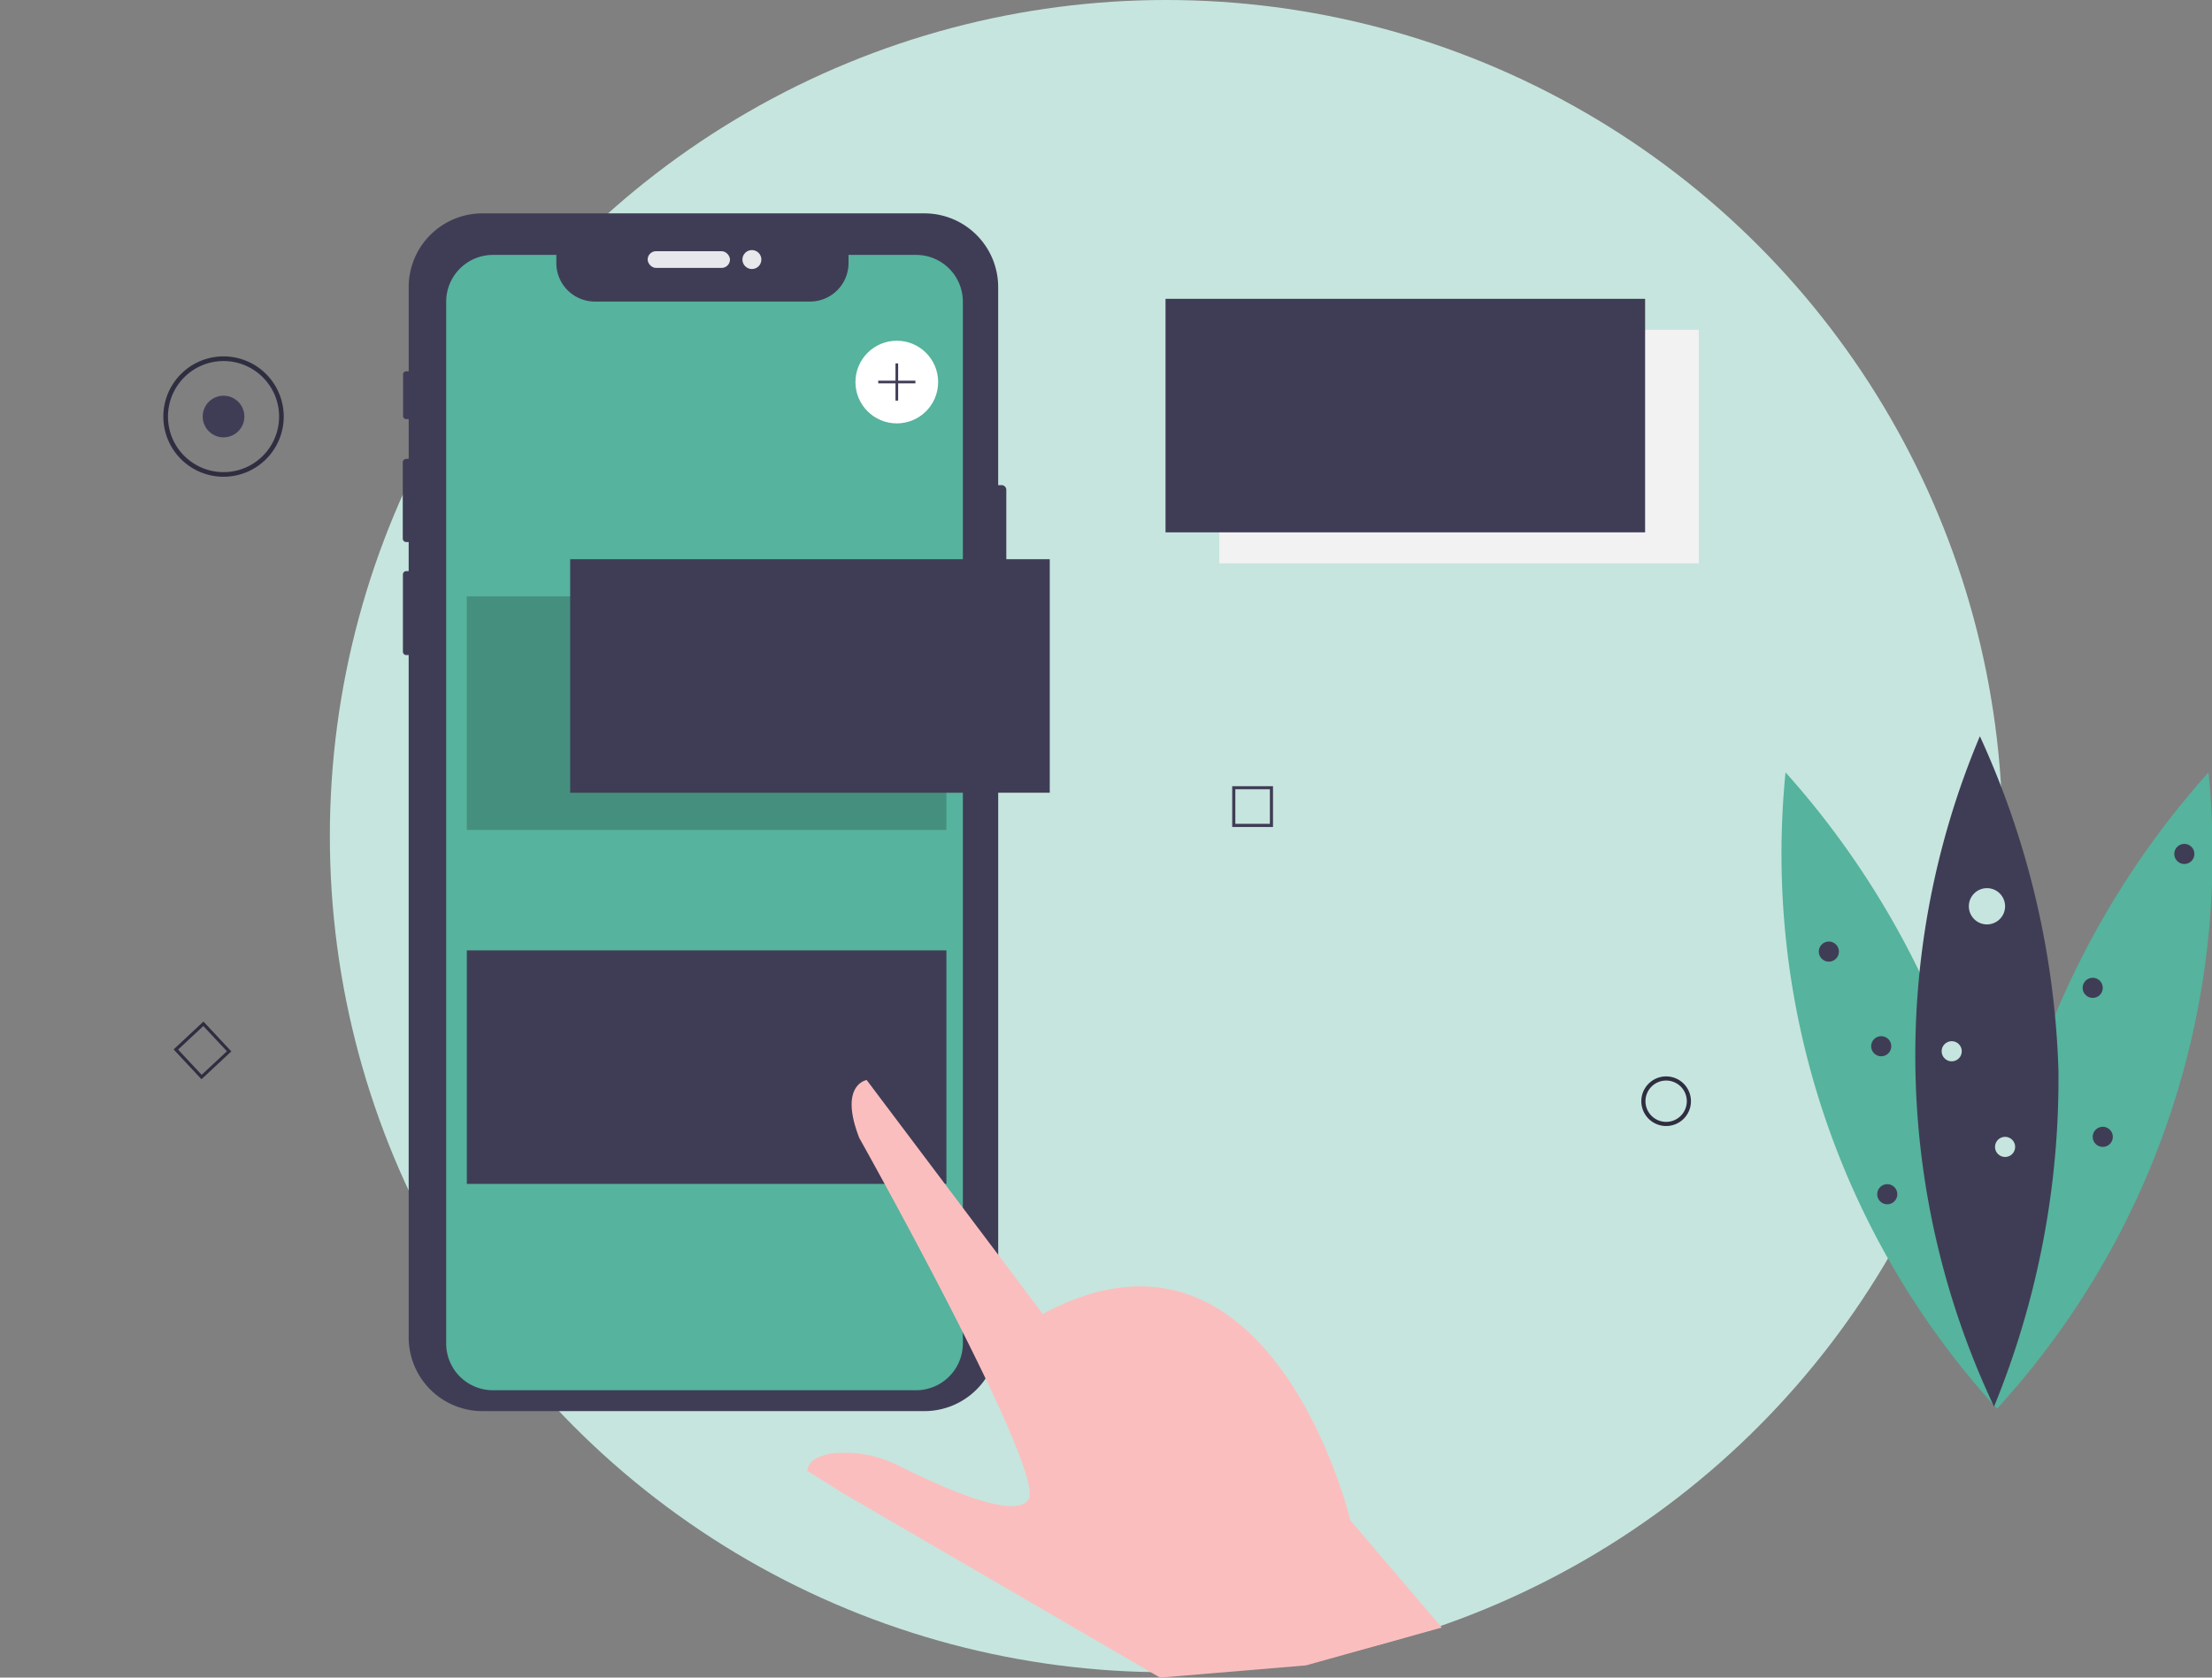 <svg xmlns="http://www.w3.org/2000/svg" width="182.492" height="138.443" viewBox="0 0 182.492 138.443">
  <rect x="0" y="0" width="182.492" height="138.443" fill="#808080" stroke="none"/>
  <g id="Group_2459" data-name="Group 2459" transform="translate(-1066.787 -768)">
    <circle id="Ellipse_168" data-name="Ellipse 168" cx="69" cy="69" r="69" transform="translate(1094 768)" fill="#c6e5de"/>
    <g id="Group_2458" data-name="Group 2458">
      <path id="Path_2065" data-name="Path 2065" d="M861.013,601.689a2.047,2.047,0,1,1,2.047-2.047A2.047,2.047,0,0,1,861.013,601.689Zm0-3.752a1.705,1.705,0,1,0,1.705,1.705A1.705,1.705,0,0,0,861.013,597.937Z" transform="translate(343.232 259.234)" fill="#2f2e41"/>
      <path id="Path_2066" data-name="Path 2066" d="M309.585,202.786v11.2a.392.392,0,0,1-.391.391h-.278v58.351a6.089,6.089,0,0,1-6.088,6.088H266.367a6.087,6.087,0,0,1-6.087-6.088V216.424h-.2a.276.276,0,0,1-.276-.275v-6.375a.276.276,0,0,1,.276-.276h.2v-2.4h-.2a.289.289,0,0,1-.288-.29V200.52a.289.289,0,0,1,.288-.288h.2v-3.278h-.206a.255.255,0,0,1-.256-.256v-3.431a.257.257,0,0,1,.256-.258h.206v-6.948a6.087,6.087,0,0,1,6.086-6.087h36.461a6.088,6.088,0,0,1,6.088,6.087V202.4h.278A.392.392,0,0,1,309.585,202.786Z" transform="translate(840.223 605.634)" fill="#3f3d56"/>
      <rect id="Rectangle_782" data-name="Rectangle 782" width="6.792" height="1.379" rx="0.69" transform="translate(1120.219 788.73)" fill="#e6e8ec"/>
      <circle id="Ellipse_169" data-name="Ellipse 169" cx="0.782" cy="0.782" r="0.782" transform="translate(1128.037 788.637)" fill="#e6e8ec"/>
      <path id="Path_2067" data-name="Path 2067" d="M323.432,203.937v85.969a3.863,3.863,0,0,1-3.863,3.861h-34.9a3.856,3.856,0,0,1-3.863-3.861V203.937a3.863,3.863,0,0,1,3.863-3.863h5.224v.67a3.181,3.181,0,0,0,3.181,3.181h17.75A3.181,3.181,0,0,0,314,200.744v-.67h5.567A3.862,3.862,0,0,1,323.432,203.937Z" transform="translate(822.792 588.961)" fill="#56b39d"/>
      <rect id="Rectangle_783" data-name="Rectangle 783" width="39.566" height="19.271" transform="translate(1105.3 817.218)" opacity="0.2"/>
      <rect id="Rectangle_784" data-name="Rectangle 784" width="39.566" height="19.271" transform="translate(1167.378 795.218)" fill="#f2f2f2"/>
      <rect id="Rectangle_785" data-name="Rectangle 785" width="39.566" height="19.271" transform="translate(1105.3 846.429)" fill="#3f3d56"/>
      <ellipse id="Ellipse_170" data-name="Ellipse 170" cx="3.411" cy="3.411" rx="3.411" ry="3.411" transform="translate(1137.362 796.118)" fill="#fff"/>
      <path id="Path_2068" data-name="Path 2068" d="M427.9,113.7h-1.425v-1.425h-.219V113.7h-1.425v.219h1.425v1.425h.219v-1.425H427.9Z" transform="translate(714.41 685.715)" fill="#3f3d56"/>
      <rect id="Rectangle_786" data-name="Rectangle 786" width="39.566" height="19.271" transform="translate(1162.944 792.66)" fill="#3f3d56"/>
      <path id="Path_2075" data-name="Path 2075" d="M664.42,460.512h-3.367v-3.367h3.367Zm-3.108-.259h2.849V457.4h-2.849Z" transform="translate(507.392 375.733)" fill="#3f3d56"/>
      <path id="Path_2076" data-name="Path 2076" d="M151.269,575.823l-2.3-2.462,2.462-2.3,2.3,2.462Zm-1.93-2.449,1.943,2.083,2.083-1.943-1.943-2.083Z" transform="translate(932.141 281.241)" fill="#2f2e41"/>
      <ellipse id="Ellipse_171" data-name="Ellipse 171" cx="1.719" cy="1.719" rx="1.719" ry="1.719" transform="translate(1083.51 800.655)" fill="#3f3d56"/>
      <path id="Path_2077" data-name="Path 2077" d="M148.954,259.1a4.966,4.966,0,1,1,4.966-4.966A4.966,4.966,0,0,1,148.954,259.1Zm0-9.549a4.584,4.584,0,1,0,4.584,4.584,4.584,4.584,0,0,0-4.584-4.584Z" transform="translate(936.275 548.243)" fill="#2f2e41"/>
      <path id="Path_2085" data-name="Path 2085" d="M0,0H0Z" transform="translate(1066.787 884.124)" fill="#3f3d56"/>
      <rect id="Rectangle_788" data-name="Rectangle 788" width="39.566" height="19.271" transform="translate(1113.827 814.148)" fill="#3f3d56"/>
      <path id="Path_2079" data-name="Path 2079" d="M525.433,439.285l-11.211,3.125-12.031,1.008L476.01,428.187h0l-.089-.055-.015-.01-.217-.136-2.6-1.636c0-.044.011-.087.02-.129a1.178,1.178,0,0,1,.267-.546,1.312,1.312,0,0,1,.154-.154h0c.025-.021.05-.042.077-.061a1,1,0,0,1,.085-.059,4.236,4.236,0,0,1,2.05-.524,9.758,9.758,0,0,1,4.92,1.067c3.069,1.552,9.665,4.607,10.694,2.736,1.349-2.452-13.978-29.795-13.978-29.795-1.262-3.243-.338-4.3.24-4.636l.05-.028a1.436,1.436,0,0,1,.19-.081.889.889,0,0,1,.1-.031l.028-.006,2.033,2.7.031.04.109.146.033.044,12.324,16.378C511.4,403.236,517.9,430.456,517.9,430.456Z" transform="translate(660.301 463.024)" fill="#fbbebe"/>
      <path id="Path_2080" data-name="Path 2080" d="M502.365,397.065a.533.533,0,0,1-.494.3.785.785,0,0,1-.2-.027,2.717,2.717,0,0,1-1.379-1.306,2.812,2.812,0,0,1-.454-1.783,1.423,1.423,0,0,1,.19-.081.877.877,0,0,1,.1-.031,2.212,2.212,0,0,0,.373,1.772,2.506,2.506,0,0,0,1.229,1.191.334.334,0,0,0,.46-.266l.031.04.109.146Z" transform="translate(641.135 427.994)" fill="#3f3d56"/>
      <path id="Path_2081" data-name="Path 2081" d="M477.315,580.637l-.015-.01-.217-.136a2.447,2.447,0,0,0-.848-1.5,2.61,2.61,0,0,0-1.464-.813,1.312,1.312,0,0,1,.154-.155h0c.025-.021.05-.042.077-.061a3.2,3.2,0,0,1,1.4.853A2.42,2.42,0,0,1,477.315,580.637Z" transform="translate(661.906 275.517)" fill="#3f3d56"/>
      <path id="Path_2082" data-name="Path 2082" d="M941.649,474.864a71.4,71.4,0,0,1,3.126,28.116,67.831,67.831,0,0,1-17.448-52.511A71.4,71.4,0,0,1,941.649,474.864Z" transform="translate(286.769 381.27)" fill="#56b39d"/>
      <path id="Path_2083" data-name="Path 2083" d="M1032.761,474.864a71.394,71.394,0,0,0-3.126,28.116,67.83,67.83,0,0,0,17.448-52.511A71.4,71.4,0,0,0,1032.761,474.864Z" transform="translate(201.908 381.27)" fill="#56b39d"/>
      <path id="Path_2084" data-name="Path 2084" d="M1003.312,460.509A71.4,71.4,0,0,1,998,488.294a67.831,67.831,0,0,1-1.169-55.321A71.4,71.4,0,0,1,1003.312,460.509Z" transform="translate(233.298 395.782)" fill="#3f3d56"/>
      <ellipse id="Ellipse_173" data-name="Ellipse 173" cx="1.496" cy="1.496" rx="1.496" ry="1.496" transform="translate(1229.217 841.294)" fill="#c6e5de"/>
      <ellipse id="Ellipse_174" data-name="Ellipse 174" cx="0.831" cy="0.831" rx="0.831" ry="0.831" transform="translate(1226.974 853.923)" fill="#c6e5de"/>
      <ellipse id="Ellipse_175" data-name="Ellipse 175" cx="0.831" cy="0.831" rx="0.831" ry="0.831" transform="translate(1216.838 845.698)" fill="#3f3d56"/>
      <ellipse id="Ellipse_176" data-name="Ellipse 176" cx="0.831" cy="0.831" rx="0.831" ry="0.831" transform="translate(1246.166 837.639)" fill="#3f3d56"/>
      <ellipse id="Ellipse_177" data-name="Ellipse 177" cx="0.831" cy="0.831" rx="0.831" ry="0.831" transform="translate(1221.158 853.508)" fill="#3f3d56"/>
      <ellipse id="Ellipse_178" data-name="Ellipse 178" cx="0.831" cy="0.831" rx="0.831" ry="0.831" transform="translate(1238.606 848.689)" fill="#3f3d56"/>
      <ellipse id="Ellipse_179" data-name="Ellipse 179" cx="0.831" cy="0.831" rx="0.831" ry="0.831" transform="translate(1221.657 865.721)" fill="#3f3d56"/>
      <ellipse id="Ellipse_180" data-name="Ellipse 180" cx="0.831" cy="0.831" rx="0.831" ry="0.831" transform="translate(1239.436 860.985)" fill="#3f3d56"/>
      <ellipse id="Ellipse_181" data-name="Ellipse 181" cx="0.831" cy="0.831" rx="0.831" ry="0.831" transform="translate(1231.377 861.816)" fill="#c6e5de"/>
    </g>
  </g>
</svg>
